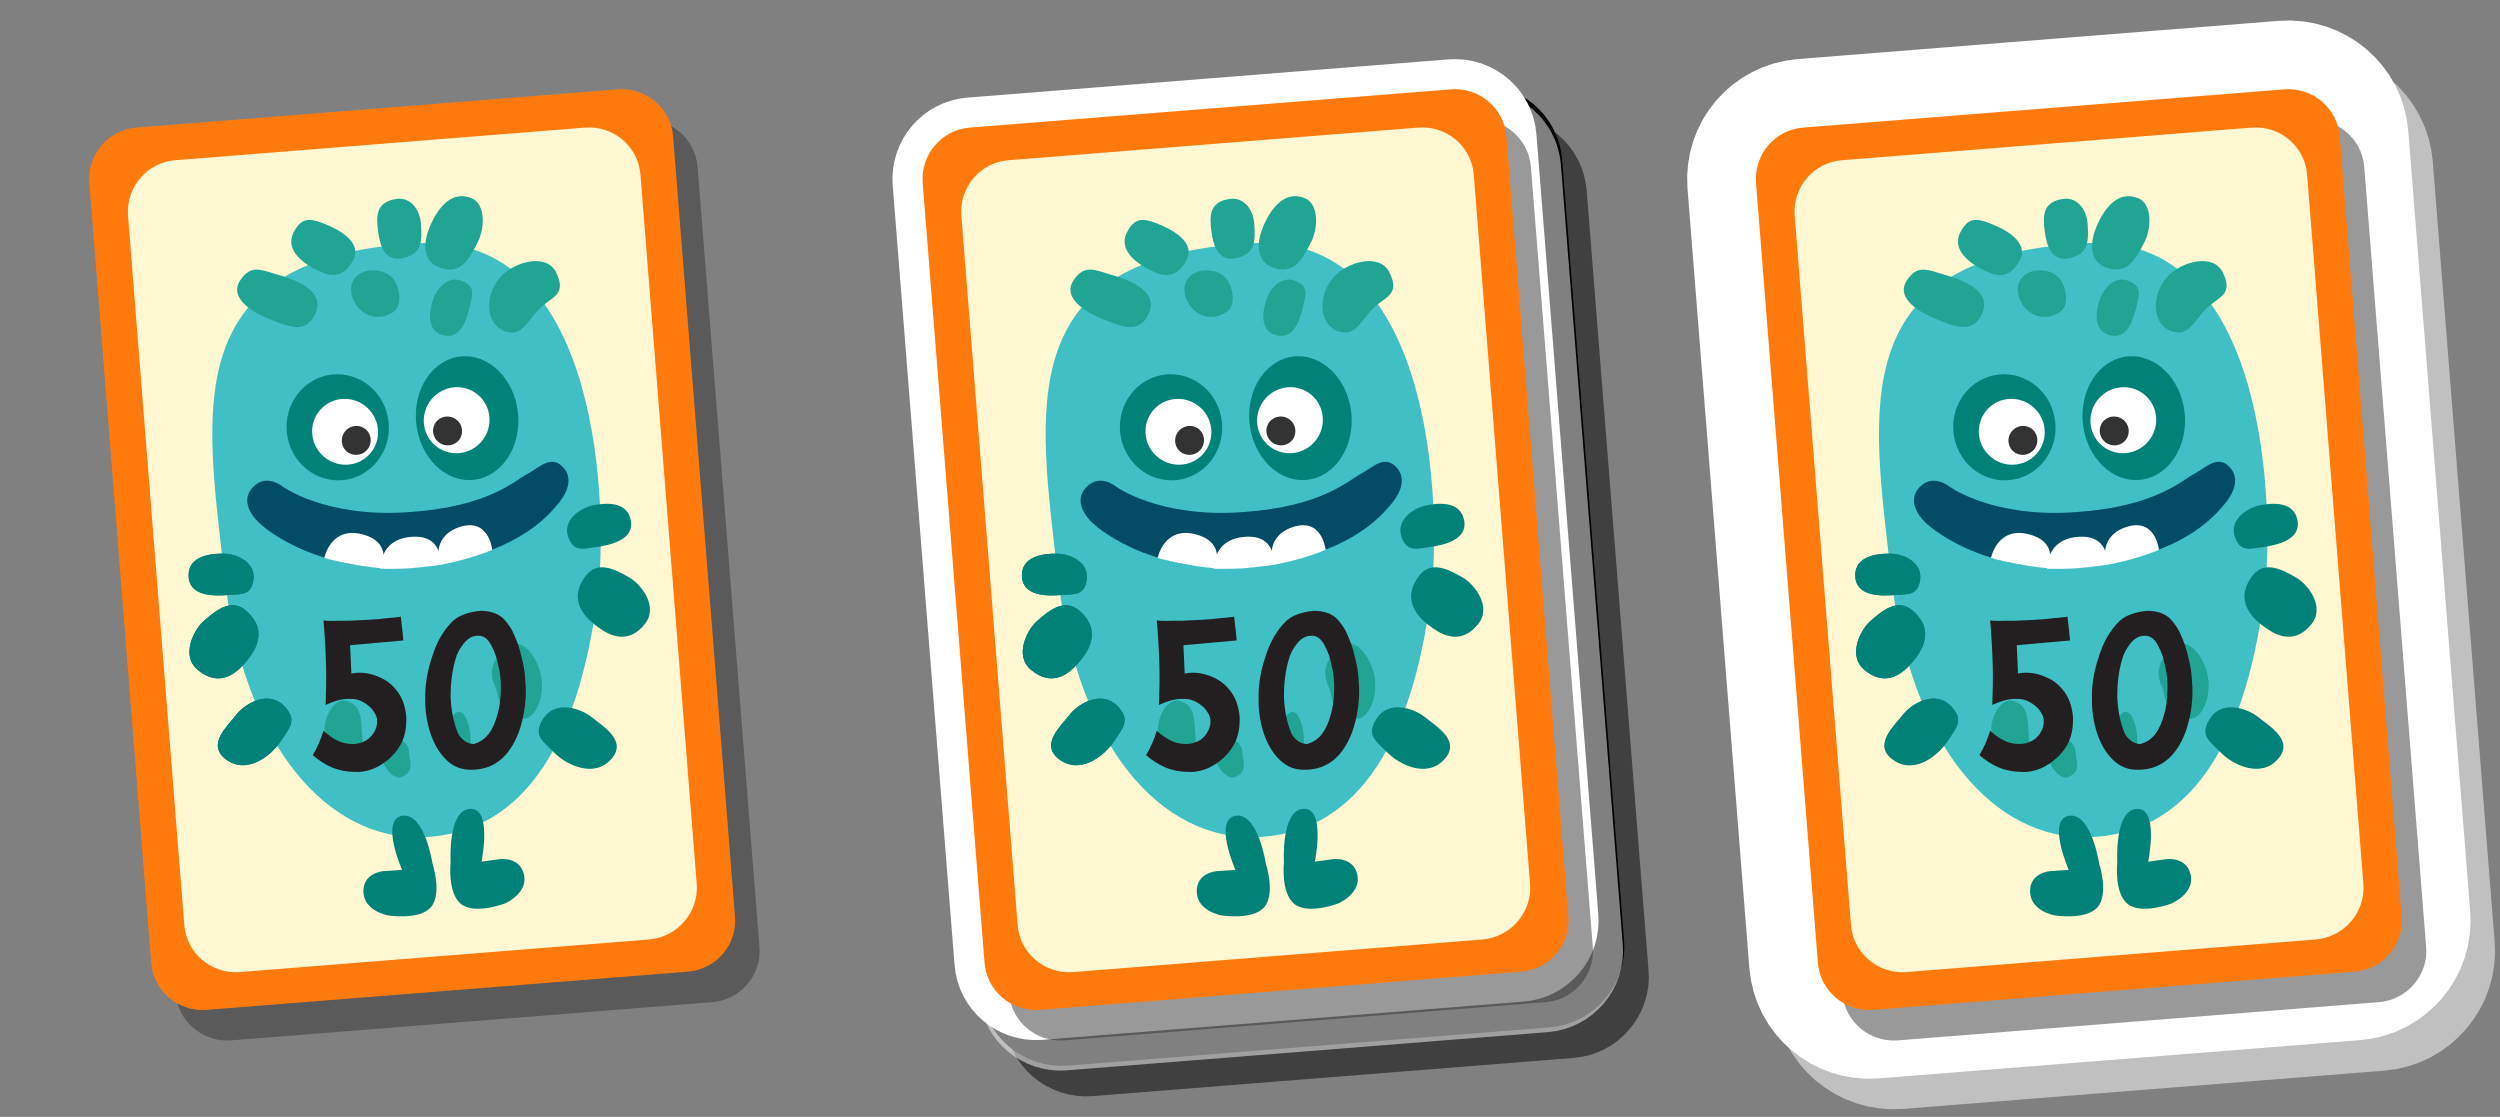 <?xml version='1.0' encoding='UTF-8'?>
<svg xmlns="http://www.w3.org/2000/svg" xmlns:xlink="http://www.w3.org/1999/xlink" width="582" height="260"><rect width="100%" height="100%" fill="#808080" stroke="none"/><svg x="0" y="0">
		<g id="defaultContent">
			<g opacity="0.5">
				<path fill="#333333" d="M165.8,233.3l-112.0,8.9c-6.6,0.5-12.4-4.4-12.9-11.0l-14.4-181.5c-0.5-6.6,4.4-12.4,11.0-12.9l112.0-8.9c6.6-0.5,12.4,4.4,12.9,11.0l14.4,181.5C177.4,226.9,172.4,232.8,165.8,233.3z"/>
			</g>
			<g>
				<g>
					<path fill="#FF7A0D" d="M160.1,226.2l-112.0,8.9c-6.6,0.5-12.4-4.4-12.9-11.0l-14.4-181.5c-0.5-6.6,4.4-12.4,11.0-12.9l112.0-8.9c6.6-0.5,12.4,4.4,12.9,11.0l14.4,181.5C171.7,219.9,166.7,225.7,160.1,226.2z"/>
				</g>
				<g>
					<path fill="#FFF8D2" d="M151.2,218.7l-95.4,7.6c-6.6,0.5-12.4-4.4-12.9-11.0l-13.1-165.1c-0.5-6.6,4.4-12.4,11.0-12.9l95.4-7.6c6.6-0.5,12.4,4.4,12.9,11.0l13.1,165.1C162.7,212.3,157.8,218.1,151.2,218.7z"/>
				</g>
			</g>
			<g>
				<g>
					<path fill="#40C0C5" d="M139.2,138.0c-4.7,37.7-18.9,56.1-40.8,56.9c-21.9,0.7-41.7-20.8-46.2-61.2c-4.2-37.8-11.4-74.2,45.6-77.1C140.4,54.3,141.4,119.6,139.2,138.0z"/>
				</g>
				<g>
					<path fill="#024C66" d="M58.8,113.5c-3.5,3.8,1.5,8.2,1.5,8.2s12.1,12.0,36.7,10.4c22.6-2.7,30.1-11.4,33.0-14.9c0.9-1.1,4.0-5.1,1.2-8.3c-2.8-3.2-5.6-0.1-8.2,1.3c-3.0,1.5-8.9,7.7-27.5,9.0c-19.7,1.5-29.8-6.0-29.8-6.0S61.9,110.1,58.8,113.5z"/>
				</g>
				<g>
					<ellipse transform="matrix(0.995 -0.105 0.105 0.995 -777.804 -111.581)" fill="#008279" cx="829.111" cy="299.611" rx="11.902" ry="12.348"/>
				</g>
				<g>
					<ellipse transform="matrix(0.676 -0.737 0.737 0.676 -703.333 509.948)" fill="#FFFFFF" cx="831.39" cy="300.753" rx="7.618" ry="7.722"/>
				</g>
				<g>
					<path fill="#FFFFFF" d="M102.4,131.5c0.0,0.0-2.2-6.1,4.0-8.6c7.4-2.9,8.2,5.1,8.2,5.1s-1.7,0.8-5.4,1.9C105.8,130.9,102.1,131.6,102.4,131.5z"/>
				</g>
				<g>
					<path fill="#FFFFFF" d="M88.6,132.4c0.0,0.0-0.4-6.7,6.9-7.4c7.9-0.8,7.0,6.5,7.0,6.5s-4.2,0.6-7.1,0.8C92.6,132.5,88.6,132.4,88.6,132.4z"/>
				</g>
				<g>
					<path fill="#FFFFFF" d="M75.5,129.9c0.0,0.0,1.4-7.2,8.5-5.6c7.7,1.8,4.8,8.0,4.8,8.0s-3.7-0.3-7.2-1.0C77.8,130.6,75.5,129.9,75.5,129.9z"/>
				</g>
				<g>
					<ellipse transform="matrix(0.676 -0.737 0.737 0.676 -703.97 512.505)" fill="#333333" cx="833.98" cy="302.757" rx="3.395" ry="3.349"/>
				</g>
				<g>
					<ellipse transform="matrix(0.995 -0.105 0.105 0.995 -777.416 -108.441)" fill="#008279" cx="859.218" cy="297.491" rx="11.902" ry="14.431"/>
				</g>
				<g>
					<path fill="#20A595" d="M115.6,160.8c1.1,5.2,2.9,6.6,6.4,6.5c3.0-0.1,5.3-6.3,3.6-11.4s-5.3-7.6-7.9-5.2C112.3,155.8,115.3,159.2,115.6,160.8z"/>
				</g>
				<g>
					<path fill="#20A595" d="M95.3,176.1c0.7,2.9,0.1,4.0-1.8,4.8c-1.6,0.7-4.3-1.9-4.7-4.9c-0.3-3.0,1.0-5.1,2.9-4.5C95.8,172.8,95.1,175.2,95.3,176.1z"/>
				</g>
				<g>
					<path fill="#20A595" d="M104.3,172.6c0.1,3.8,0.8,5.1,2.5,5.7c1.5,0.5,3.1-3.4,2.7-7.2c-0.4-3.8-1.9-6.3-3.4-5.1C103.1,168.5,104.3,171.4,104.3,172.6z"/>
				</g>
				<g>
					<path fill="#20A595" d="M75.6,170.5c0.3,3.2,3.1,7.9,6.1,7.0c3.2-1.0,2.9-3.1,2.6-6.3c-0.3-3.2,0.1-6.9-3.5-8.0C77.7,162.2,75.2,167.3,75.6,170.5z"/>
				</g>
				<g>
					<ellipse transform="matrix(0.58 -0.815 0.815 0.58 -633.728 623.508)" fill="#FFFFFF" cx="857.117" cy="298.046" rx="7.722" ry="7.618"/>
				</g>
				<g>
					<ellipse transform="matrix(0.58 -0.815 0.815 0.58 -636.652 622.834)" fill="#333333" cx="855.001" cy="300.545" rx="3.349" ry="3.395"/>
				</g>
				<g>
					<path fill="#20A595" d="M73.4,73.1c-2.3,5.0-7.0,2.6-10.4,1.3c-3.6-1.4-9.9-4.8-7.1-9.1c2.5-3.8,4.8-2.5,8.6-1.4C68.7,65.1,75.9,67.6,73.4,73.1z"/>
				</g>
				<g>
					<path fill="#20A595" d="M103.0,78.0c-3.9-1.1-3.0-5.8-2.2-8.2c0.8-2.6,3.6-5.9,7.0-4.3c3.0,1.4,2.1,3.1,1.6,5.7C108.7,74.2,107.3,79.3,103.0,78.0z"/>
				</g>
				<g>
					<path fill="#20A595" d="M82.0,61.0c-2.7,4.4-5.8,3.1-8.4,1.8c-2.8-1.4-7.3-4.5-5.3-8.6c1.8-3.6,3.8-3.4,6.7-2.3C78.2,53.1,84.9,56.2,82.0,61.0z"/>
				</g>
				<g>
					<path fill="#20A595" d="M102.9,62.5c-5.1-1.5-4.2-6.6-2.7-10.1c1.7-3.8,4.9-8.3,9.7-6.2c3.0,1.3,3.1,6.7,1.3,10.2C109.1,60.6,107.2,63.7,102.9,62.5z"/>
				</g>
				<g>
					<path fill="#20A595" d="M117.8,77.2c-4.9-1.4-5.1-8.5-1.3-12.7c3.2-3.6,10.6-5.6,12.9-1.2c2.6,5.1-0.7,5.8-3.2,8.0C122.8,74.3,121.9,78.4,117.8,77.2z"/>
				</g>
				<g>
					<path fill="#20A595" d="M94.2,60.0c-4.6,1.3-5.8-2.9-6.2-6.3c-0.5-3.7-0.3-6.8,4.4-7.4c3.0-0.4,5.3,2.2,5.6,5.8C98.3,56.2,98.1,59.0,94.2,60.0z"/>
				</g>
				<g>
					<path fill="#20A595" d="M91.3,72.8c-3.7,2.2-7.2,0.4-8.7-2.3c-1.6-2.9-1.0-5.7,1.6-7.0c2.4-1.2,6.5-0.6,7.9,2.3C93.3,68.2,93.5,71.6,91.3,72.8z"/>
				</g>
				<g>
					<path fill="#008279" d="M43.9,133.9c0.0-4.5,5.3-5.1,8.2-5.0c3.0,0.0,7.5,2.0,6.9,6.1c-0.6,3.6-2.6,3.3-5.7,3.5C49.8,138.8,43.9,138.9,43.9,133.9z"/>
				</g>
				<g>
					<path fill="#008279" d="M46.1,156.0c-4.1-3.3-1.0-9.3,1.2-11.3c2.4-2.1,6.3-5.7,9.9-2.6c5.9,5.0,1.6,10.3-0.5,12.6C54.3,157.4,50.6,159.7,46.1,156.0z"/>
				</g>
				<g>
					<path fill="#008279" d="M52.5,176.7c-4.4-3.4,0.4-7.6,2.5-10.3c2.3-2.9,7.7-5.7,11.2-2.0c3.1,3.3,1.2,5.0-0.8,8.1C63.1,176.0,57.4,180.5,52.5,176.7z"/>
				</g>
				<g>
					<path fill="#008279" d="M43.9,133.9c0.0-4.5,5.3-5.1,8.2-5.0c3.0,0.0,7.5,2.0,6.9,6.1c-0.6,3.6-2.6,3.3-5.7,3.5C49.8,138.8,43.9,138.9,43.9,133.9z"/>
				</g>
				<g>
					<path fill="#008279" d="M46.1,156.0c-4.1-3.3-1.0-9.3,1.2-11.3c2.4-2.1,6.3-5.7,9.9-2.6c5.9,5.0,1.6,10.3-0.5,12.6C54.3,157.4,50.6,159.7,46.1,156.0z"/>
				</g>
				<g>
					<path fill="#008279" d="M52.5,176.7c-4.4-3.4,0.4-7.6,2.5-10.3c2.3-2.9,7.7-5.7,11.2-2.0c3.1,3.3,1.2,5.0-0.8,8.1C63.1,176.0,57.4,180.5,52.5,176.7z"/>
				</g>
				<g>
					<path fill="#008279" d="M146.8,120.9c-1.0-4.4-6.2-3.8-9.0-3.2c-3.0,0.7-6.9,3.5-5.5,7.4c1.3,3.4,3.3,2.7,6.3,2.3C142.1,126.9,147.9,125.7,146.8,120.9z"/>
				</g>
				<g>
					<path fill="#008279" d="M150.1,145.3c3.3-4.1-0.9-9.3-3.5-10.8c-2.8-1.6-7.3-4.3-10.2-0.5c-4.7,6.1,0.5,10.4,3.1,12.2C142.4,148.3,146.5,149.8,150.1,145.3z"/>
				</g>
				<g>
					<path fill="#008279" d="M142.4,176.6c3.6-4.2-1.9-7.4-4.6-9.6c-2.9-2.3-8.7-4.0-11.4,0.4c-2.4,3.8-0.1,5.1,2.5,7.7C131.8,178.1,138.4,181.3,142.4,176.6z"/>
				</g>
				<g>
					<path fill="#008279" d="M93.7,189.9c-5.3,0.8-0.1,12.6-0.1,12.6l-4.3,0.3c0.0,0.0-4.8,0.3-4.7,4.8s5.7,5.5,5.7,5.5s7.3,1.2,10.0-1.9c2.7-3.1,0.4-10.1,0.4-10.1S98.9,189.2,93.7,189.9z"/>
				</g>
				<g>
					<path fill="#008279" d="M109.4,188.3c5.3-0.4,2.7,12.3,2.7,12.3l4.3-0.6c0.0,0.0,4.7-0.6,5.6,3.7s-4.4,6.6-4.4,6.6s-6.9,2.7-10.2,0.2c-3.3-2.5-2.5-9.8-2.5-9.8S104.2,188.6,109.4,188.3z"/>
				</g>
			</g>
			<g>
				<path fill="#231F20" d="M82.7,179.7c-1.8,0.0-3.6-0.3-5.3-1.0s-3.2-1.7-4.6-2.9c1.1-1.8,1.9-3.7,2.5-5.7c1.5,1.4,3.0,2.3,4.5,2.8c0.8,0.2,1.6,0.3,2.4,0.3c1.1-0.0,2.0-0.3,2.8-0.7c0.8-0.4,1.5-1.1,2.0-1.9s0.8-1.7,0.8-2.6c-0.0-0.8-0.2-1.5-0.7-2.2c-0.4-0.7-1.0-1.3-1.7-1.8s-1.4-0.9-2.2-1.1c-0.6-0.2-1.3-0.2-2.1-0.2c-1.6,0.0-3.3,0.5-5.3,1.4c0.1-3.0,0.2-6.0,0.1-9.2c-0.1-3.6-0.3-7.1-0.6-10.5c0.0,0.1,1.4,0.2,4.0,0.1l1.9-0.0c2.4-0.1,4.8-0.2,7.2-0.4c0.6-0.1,1.6-0.2,2.9-0.3c1.3-0.1,2.0-0.2,2.0-0.3c0.3,2.5,0.5,4.4,0.6,5.6l-12.4,1.1l0.3,6.6c0.5-0.1,1.1-0.2,1.8-0.2c1.8-0.0,3.4,0.4,5.1,1.2s2.9,1.9,4.0,3.4c0.6,0.9,1.1,1.9,1.4,3.0c0.3,1.1,0.5,2.2,0.5,3.3c0.0,1.9-0.3,3.7-1.1,5.4c-0.9,1.8-2.2,3.3-4.0,4.6s-3.6,2.0-5.7,2.2C83.7,179.7,83.2,179.7,82.7,179.7z"/>
				<path fill="#231F20" d="M122.3,158.5c0.0,0.3,0.0,0.8,0.1,1.5c0.1,3.7-0.5,7.2-1.6,10.4c-2.2,5.8-5.8,8.7-10.8,8.8c-2.5,0.1-4.5-0.7-6.2-2.4c-1.6-1.6-2.8-3.7-3.6-6.1c-0.8-2.5-1.2-5.0-1.2-7.5c-0.0-0.7-0.0-1.3,0.0-1.9c0.1-2.7,0.6-5.4,1.5-8.1c1.1-3.7,2.8-6.6,5.0-8.7c0.8-0.7,1.7-1.2,2.9-1.6c1.2-0.4,2.3-0.6,3.5-0.7c1.3-0.0,2.4,0.2,3.4,0.6c1.0,0.4,1.8,1.0,2.5,1.9s1.4,1.8,1.8,2.9c0.8,1.7,1.4,3.4,1.8,5.3C121.9,154.7,122.2,156.5,122.3,158.5zM114.4,169.9c0.8-1.4,1.3-3.0,1.7-4.7c0.4-1.8,0.5-3.6,0.5-5.4c-0.0-1.7-0.2-3.3-0.6-4.9c-0.3-1.6-0.8-3.1-1.5-4.4c-0.8-1.7-1.9-2.6-3.3-2.5c-1.3,0.0-2.4,0.7-3.4,2.0c-0.9,1.2-1.5,2.4-1.8,3.6c-0.8,2.8-1.1,5.6-1.1,8.5c0.1,3.0,0.6,5.7,1.6,8.3c0.3,0.9,1.0,1.6,1.8,2.2c0.7,0.4,1.4,0.6,1.9,0.6c0.1-0.0,0.2-0.0,0.4-0.1C112.2,172.6,113.4,171.6,114.4,169.9z"/>
			</g>
		</g>
	</svg>
	<svg id="active" x="194" y="0">
		<use xlink:href="#defaultContent" style="stroke: #000000; stroke-width: 14; opacity: 0.2; stroke-miterlimit: 10; stroke-linecap: round; stroke-linejoin: round;" x="6" y="6"/>
		<use xlink:href="#defaultContent" style="stroke: #FFFFFF; stroke-width: 14; stroke-miterlimit: 10; stroke-linecap: round; stroke-linejoin: round;"/>
		<use xlink:href="#defaultContent"/>
	</svg>
	<svg id="selected" x="388" y="0">
		<use xlink:href="#defaultContent" style="stroke: #FFFFFF; stroke-width: 32; stroke-miterlimit: 10; stroke-linecap: round; stroke-linejoin: round;"/>
		<use xlink:href="#defaultContent"/>
	</svg>
</svg>
